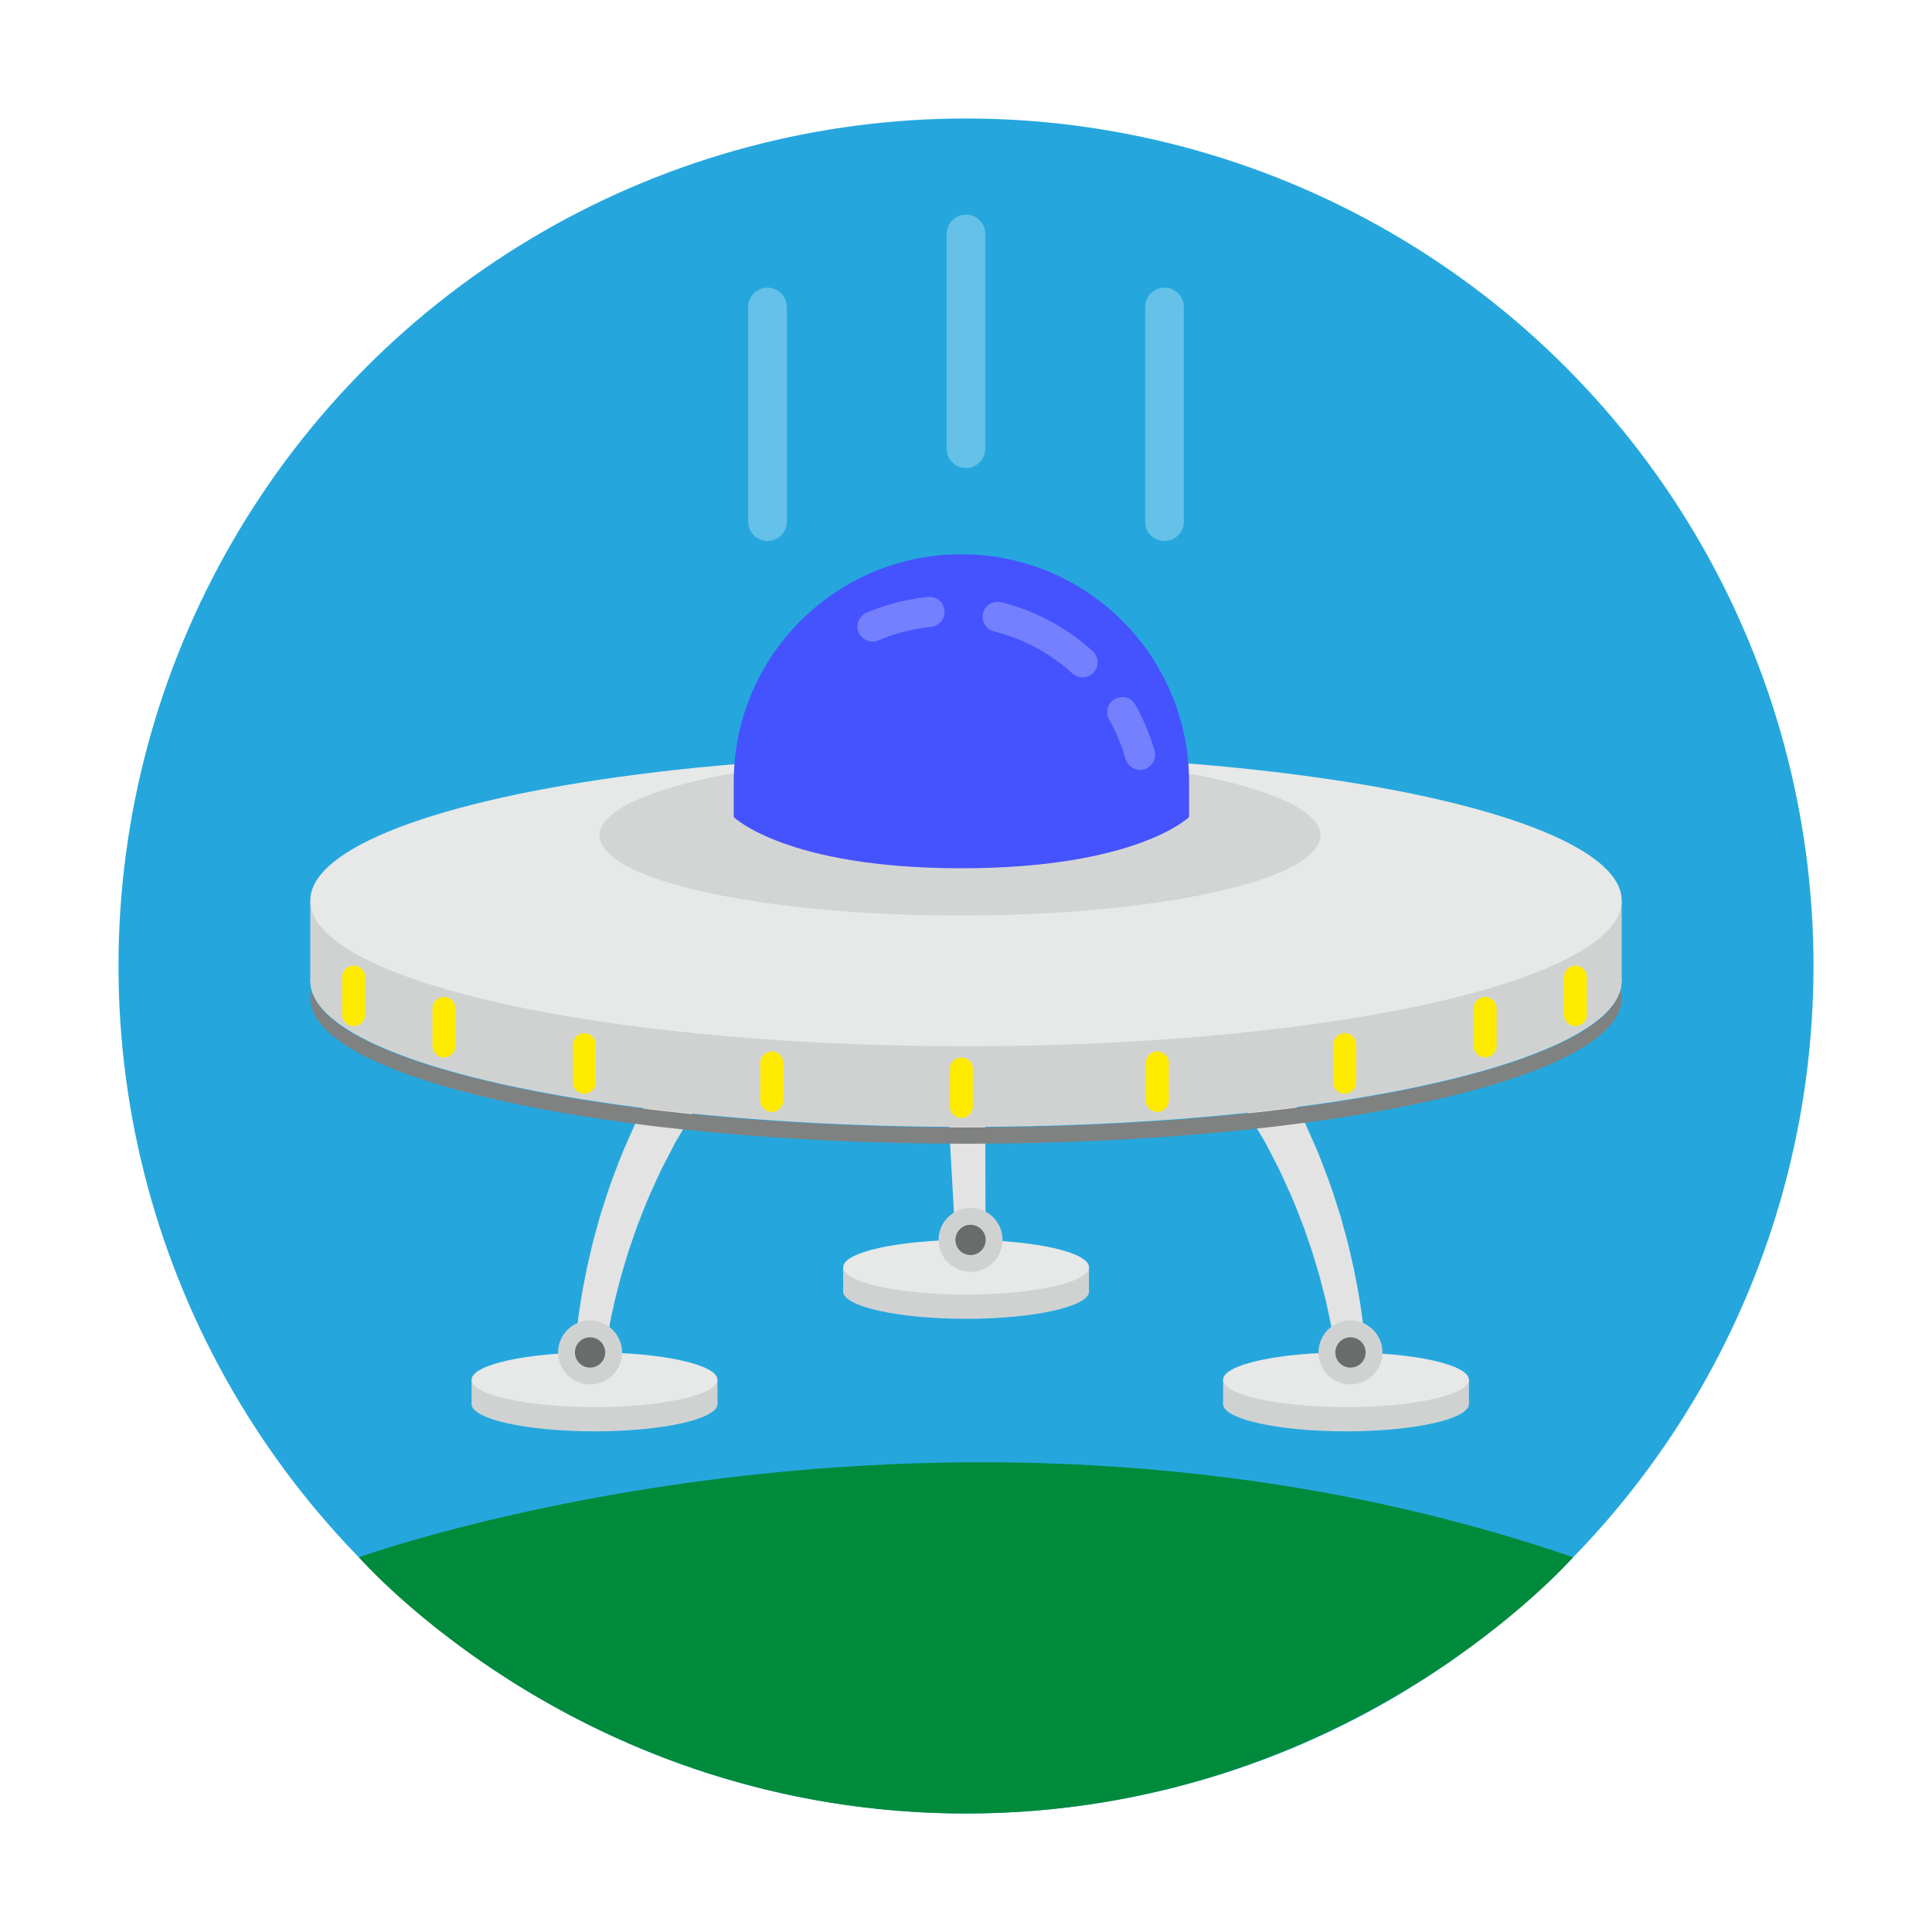 <?xml version="1.0" encoding="utf-8"?>
<!-- Generator: Adobe Illustrator 16.0.0, SVG Export Plug-In . SVG Version: 6.00 Build 0)  -->
<!DOCTYPE svg PUBLIC "-//W3C//DTD SVG 1.1 Tiny//EN" "http://www.w3.org/Graphics/SVG/1.1/DTD/svg11-tiny.dtd">
<svg version="1.1" baseProfile="tiny" id="Layer_1" xmlns="http://www.w3.org/2000/svg" xmlns:xlink="http://www.w3.org/1999/xlink"
	 x="0px" y="0px" width="300px" height="300px" viewBox="0 0 300 300" xml:space="preserve">
<g>
	<g>
		<circle fill="#25A7DE" cx="150" cy="150" r="131.6"/>
	</g>
	<g>
		<g>
			<path fill="#E3E3E3" d="M89.296,209.825c0,0,0.016-0.265,0.046-0.76c0.033-0.524,0.098-1.263,0.193-2.179
				c0.086-0.927,0.242-2.033,0.408-3.311c0.21-1.265,0.396-2.706,0.716-4.251c0.151-0.775,0.309-1.583,0.472-2.419
				c0.191-0.83,0.389-1.688,0.592-2.57c0.38-1.773,0.954-3.597,1.457-5.513c0.622-1.878,1.182-3.853,1.926-5.8
				c0.742-1.948,1.451-3.95,2.354-5.876c0.431-0.973,0.861-1.946,1.29-2.915c0.486-0.944,0.97-1.885,1.45-2.819
				c0.494-0.927,0.935-1.875,1.463-2.762c0.533-0.885,1.06-1.759,1.578-2.62c0.532-0.852,1.003-1.726,1.562-2.517
				c0.56-0.793,1.107-1.569,1.641-2.324c0.536-0.756,1.056-1.491,1.56-2.202c0.533-0.69,1.089-1.326,1.602-1.954
				c1.044-1.24,1.973-2.406,2.856-3.388c0.928-0.942,1.738-1.764,2.404-2.44c1.339-1.353,2.105-2.126,2.105-2.126
				c1.695-1.712,4.457-1.726,6.169-0.03c1.712,1.695,1.726,4.457,0.03,6.169c-0.058,0.058-0.116,0.114-0.176,0.168l-0.284,0.255
				c0,0-0.717,0.644-1.973,1.771c-0.631,0.563-1.397,1.248-2.276,2.032c-0.84,0.827-1.729,1.821-2.736,2.873
				c-0.495,0.534-1.033,1.072-1.552,1.663c-0.493,0.614-1.002,1.25-1.526,1.903c-0.526,0.653-1.066,1.325-1.619,2.011
				c-0.555,0.686-1.027,1.458-1.562,2.205c-0.523,0.756-1.055,1.525-1.593,2.304c-0.536,0.782-0.991,1.631-1.499,2.456
				c-0.497,0.833-0.998,1.673-1.501,2.517c-0.452,0.874-0.906,1.751-1.361,2.629c-0.954,1.735-1.725,3.563-2.534,5.343
				c-0.811,1.779-1.447,3.602-2.146,5.334c-0.581,1.773-1.235,3.464-1.695,5.117c-0.244,0.823-0.481,1.623-0.711,2.397
				c-0.203,0.781-0.399,1.536-0.587,2.261c-0.396,1.448-0.653,2.794-0.927,3.981c-0.229,1.19-0.443,2.233-0.576,3.087
				c-0.144,0.862-0.243,1.524-0.298,1.958c-0.057,0.461-0.088,0.708-0.088,0.708l-0.008,0.066c-0.159,1.28-1.326,2.188-2.605,2.03
				C90.11,212.133,89.224,211.044,89.296,209.825z"/>
			<g>
				<g>
					<ellipse fill="#D0D2D2" cx="92.319" cy="218.016" rx="19.087" ry="4.242"/>
					<rect x="73.232" y="214.25" fill="#D0D2D2" width="38.174" height="3.766"/>
					<ellipse fill="#E7E8E8" cx="92.319" cy="214.25" rx="19.087" ry="4.241"/>
				</g>
				<circle fill="#D0D2D2" cx="91.624" cy="210.008" r="4.966"/>
				<circle fill="#6A6C6C" cx="91.624" cy="210.008" r="2.35"/>
			</g>
		</g>
		<g>
			<path fill="#E3E3E3" d="M207.376,210.19c0,0-0.03-0.246-0.088-0.708c-0.055-0.434-0.154-1.096-0.298-1.958
				c-0.133-0.854-0.347-1.897-0.576-3.087c-0.273-1.188-0.531-2.533-0.927-3.981c-0.188-0.725-0.384-1.48-0.587-2.261
				c-0.23-0.774-0.468-1.575-0.712-2.397c-0.46-1.652-1.114-3.344-1.694-5.117c-0.699-1.732-1.335-3.555-2.146-5.334
				c-0.809-1.779-1.58-3.607-2.534-5.343c-0.454-0.877-0.908-1.755-1.36-2.629c-0.503-0.843-1.004-1.683-1.501-2.517
				c-0.509-0.825-0.963-1.674-1.499-2.456c-0.538-0.778-1.07-1.547-1.594-2.304c-0.534-0.747-1.006-1.52-1.562-2.205
				c-0.552-0.687-1.093-1.358-1.619-2.011c-0.523-0.653-1.033-1.288-1.526-1.903c-0.519-0.591-1.057-1.128-1.552-1.663
				c-1.007-1.052-1.896-2.046-2.735-2.873c-0.879-0.785-1.646-1.469-2.276-2.032c-1.256-1.127-1.974-1.771-1.974-1.771l-0.273-0.246
				c-1.793-1.609-1.942-4.367-0.333-6.16s4.367-1.942,6.16-0.333c0.061,0.055,0.129,0.12,0.187,0.177c0,0,0.765,0.773,2.104,2.126
				c0.667,0.676,1.476,1.498,2.404,2.44c0.883,0.982,1.812,2.148,2.856,3.388c0.513,0.627,1.068,1.264,1.602,1.954
				c0.504,0.711,1.024,1.446,1.56,2.202c0.533,0.755,1.081,1.531,1.641,2.324c0.561,0.792,1.03,1.665,1.562,2.518
				c0.519,0.86,1.046,1.734,1.579,2.619c0.527,0.887,0.969,1.835,1.463,2.762c0.479,0.934,0.964,1.875,1.449,2.819
				c0.43,0.969,0.86,1.942,1.291,2.915c0.903,1.926,1.611,3.928,2.354,5.876c0.744,1.948,1.305,3.922,1.927,5.8
				c0.502,1.916,1.076,3.74,1.456,5.513c0.203,0.882,0.401,1.74,0.593,2.57c0.163,0.836,0.32,1.644,0.472,2.419
				c0.32,1.545,0.507,2.987,0.717,4.251c0.166,1.278,0.321,2.384,0.407,3.311c0.096,0.917,0.161,1.655,0.193,2.179
				c0.03,0.496,0.047,0.76,0.047,0.76c0.079,1.287-0.9,2.395-2.188,2.474c-1.236,0.076-2.307-0.824-2.46-2.036L207.376,210.19z"/>
			<g>
				<g>
					<ellipse fill="#D0D2D2" cx="209.008" cy="218.016" rx="19.087" ry="4.242"/>
					<rect x="189.921" y="214.25" fill="#D0D2D2" width="38.175" height="3.766"/>
					<ellipse fill="#E7E8E8" cx="209.008" cy="214.25" rx="19.087" ry="4.241"/>
				</g>
				<circle fill="#D0D2D2" cx="209.704" cy="210.008" r="4.967"/>
				<circle fill="#6A6C6C" cx="209.704" cy="210.008" r="2.35"/>
			</g>
		</g>
		<g>
			<path fill="#E3E3E3" d="M148.374,192.604c0,0-0.266-4.703-0.666-11.757c-0.2-3.527-0.433-7.643-0.683-12.052
				c-0.277-4.404-0.436-9.127-0.657-13.84c-0.831-18.873-1.661-37.746-1.661-37.746c-0.106-2.407,1.759-4.443,4.166-4.549
				s4.443,1.759,4.549,4.166c0.003,0.073,0.004,0.146,0.004,0.219l-0.002,0.164c0,0-0.182,18.793-0.364,37.587
				c-0.031,4.703-0.127,9.399-0.086,13.819c0.013,4.416,0.024,8.538,0.034,12.071c0.021,7.066,0.034,11.777,0.034,11.777
				c0.005,1.29-1.037,2.34-2.327,2.345C149.469,194.813,148.447,193.833,148.374,192.604z"/>
			<g>
				<g>
					<ellipse fill="#D0D2D2" cx="150.014" cy="200.542" rx="19.086" ry="4.242"/>
					<rect x="130.928" y="196.775" fill="#D0D2D2" width="38.171" height="3.766"/>
					<ellipse fill="#E7E8E8" cx="150.014" cy="196.775" rx="19.086" ry="4.241"/>
				</g>
				<circle fill="#D0D2D2" cx="150.709" cy="192.534" r="4.966"/>
				<circle fill="#6A6C6C" cx="150.708" cy="192.534" r="2.349"/>
			</g>
		</g>
		<ellipse fill="#D0D2D2" cx="150" cy="152.36" rx="101.817" ry="22.626"/>
		<path fill="#808181" d="M150,175.073c-54.327,0-98.712-9.456-101.657-21.365c-0.103,0.418-0.16,0.838-0.16,1.261
			c0,12.497,45.586,22.626,101.817,22.626c56.232,0,101.817-10.13,101.817-22.626c0-0.423-0.057-0.843-0.16-1.261
			C248.712,165.617,204.328,175.073,150,175.073z"/>
		<rect x="48.183" y="139.835" fill="#D0D2D2" width="203.635" height="12.525"/>
		<ellipse fill="#E7E8E8" cx="150" cy="139.835" rx="101.817" ry="22.626"/>
		<ellipse fill="#D3D5D5" cx="149.065" cy="129.734" rx="55.973" ry="12.438"/>
		<path fill="#4553FF" d="M184.639,121.417c0-19.525-15.827-35.354-35.353-35.354c-19.524,0-35.353,15.828-35.353,35.354v5.454
			c0,0,8.08,7.954,35.353,7.954s35.353-7.954,35.353-7.954V121.417z"/>
		<path fill="#7580FF" d="M135.479,99.62c-0.91,0-1.775-0.535-2.152-1.426c-0.502-1.188,0.053-2.559,1.241-3.061
			c3.037-1.285,6.245-2.104,9.536-2.434c1.282-0.139,2.428,0.807,2.557,2.09c0.129,1.284-0.807,2.428-2.09,2.557
			c-2.825,0.284-5.578,0.986-8.182,2.088C136.09,99.561,135.782,99.62,135.479,99.62z"/>
		<path fill="#7580FF" d="M168.099,105.176c-0.56,0-1.121-0.2-1.568-0.606c-3.46-3.141-7.672-5.396-12.18-6.522
			c-1.251-0.313-2.012-1.581-1.699-2.832c0.312-1.251,1.58-2.011,2.832-1.7c5.252,1.312,10.157,3.938,14.186,7.595
			c0.955,0.867,1.027,2.344,0.16,3.299C169.368,104.918,168.734,105.176,168.099,105.176z"/>
		<path fill="#7580FF" d="M177.023,119.545c-1.019,0-1.955-0.671-2.246-1.699c-0.604-2.128-1.461-4.189-2.548-6.126
			c-0.632-1.125-0.232-2.548,0.893-3.18c1.124-0.629,2.548-0.233,3.18,0.893c1.268,2.256,2.267,4.658,2.97,7.14
			c0.352,1.241-0.369,2.532-1.61,2.884C177.448,119.516,177.234,119.545,177.023,119.545z"/>
		<path fill="#FFEB00" d="M151.068,171.817c0,0.984-0.798,1.782-1.782,1.782l0,0c-0.985,0-1.783-0.798-1.783-1.782v-5.835
			c0-0.984,0.798-1.782,1.783-1.782l0,0c0.984,0,1.782,0.798,1.782,1.782V171.817z"/>
		<g>
			<path fill="#FFEB00" d="M121.625,170.883c0,0.984-0.798,1.782-1.782,1.782l0,0c-0.985,0-1.783-0.798-1.783-1.782v-5.835
				c0-0.985,0.798-1.782,1.783-1.782l0,0c0.983,0,1.782,0.797,1.782,1.782V170.883z"/>
			<path fill="#FFEB00" d="M92.522,168.052c0,0.984-0.798,1.782-1.782,1.782l0,0c-0.985,0-1.783-0.798-1.783-1.782v-5.835
				c0-0.984,0.798-1.782,1.783-1.782l0,0c0.983,0,1.782,0.798,1.782,1.782V168.052z"/>
			<path fill="#FFEB00" d="M70.72,162.418c0,0.984-0.798,1.782-1.782,1.782l0,0c-0.985,0-1.783-0.798-1.783-1.782v-5.835
				c0-0.984,0.798-1.782,1.783-1.782l0,0c0.984,0,1.782,0.798,1.782,1.782V162.418z"/>
			<path fill="#FFEB00" d="M56.703,157.56c0,0.984-0.798,1.782-1.782,1.782l0,0c-0.985,0-1.783-0.798-1.783-1.782v-5.835
				c0-0.984,0.798-1.782,1.783-1.782l0,0c0.983,0,1.782,0.798,1.782,1.782V157.56z"/>
		</g>
		<g>
			<path fill="#FFEB00" d="M177.922,170.883c0,0.984,0.797,1.782,1.78,1.782l0,0c0.985,0,1.783-0.798,1.783-1.782v-5.835
				c0-0.985-0.798-1.782-1.783-1.782l0,0c-0.983,0-1.78,0.797-1.78,1.782V170.883z"/>
			<path fill="#FFEB00" d="M207.022,168.052c0,0.984,0.8,1.782,1.783,1.782l0,0c0.984,0,1.782-0.798,1.782-1.782v-5.835
				c0-0.984-0.798-1.782-1.782-1.782l0,0c-0.983,0-1.783,0.798-1.783,1.782V168.052z"/>
			<path fill="#FFEB00" d="M228.825,162.418c0,0.984,0.799,1.782,1.783,1.782l0,0c0.984,0,1.782-0.798,1.782-1.782v-5.835
				c0-0.984-0.798-1.782-1.782-1.782l0,0c-0.984,0-1.783,0.798-1.783,1.782V162.418z"/>
			<path fill="#FFEB00" d="M242.843,157.56c0,0.984,0.799,1.782,1.782,1.782l0,0c0.984,0,1.782-0.798,1.782-1.782v-5.835
				c0-0.984-0.798-1.782-1.782-1.782l0,0c-0.983,0-1.782,0.798-1.782,1.782V157.56z"/>
		</g>
	</g>
	<path fill="#008A3B" d="M55.73,241.811c0,0,91.811-33.189,188.541,0c0,0-34.704,39.789-94.271,39.789
		C90.131,281.6,55.73,241.811,55.73,241.811z"/>
	<path fill="#65C1E8" d="M150,72.667c-1.657,0-3-1.343-3-3V36.333c0-1.657,1.343-3,3-3c1.657,0,3,1.343,3,3v33.333
		C153,71.324,151.657,72.667,150,72.667z"/>
	<g>
		<path fill="#65C1E8" d="M119.179,84c-1.657,0-3-1.343-3-3V47.667c0-1.657,1.343-3,3-3s3,1.343,3,3V81
			C122.179,82.657,120.835,84,119.179,84z"/>
		<path fill="#65C1E8" d="M180.821,84c-1.657,0-3-1.343-3-3V47.667c0-1.657,1.343-3,3-3s3,1.343,3,3V81
			C183.821,82.657,182.479,84,180.821,84z"/>
	</g>
</g>
</svg>
